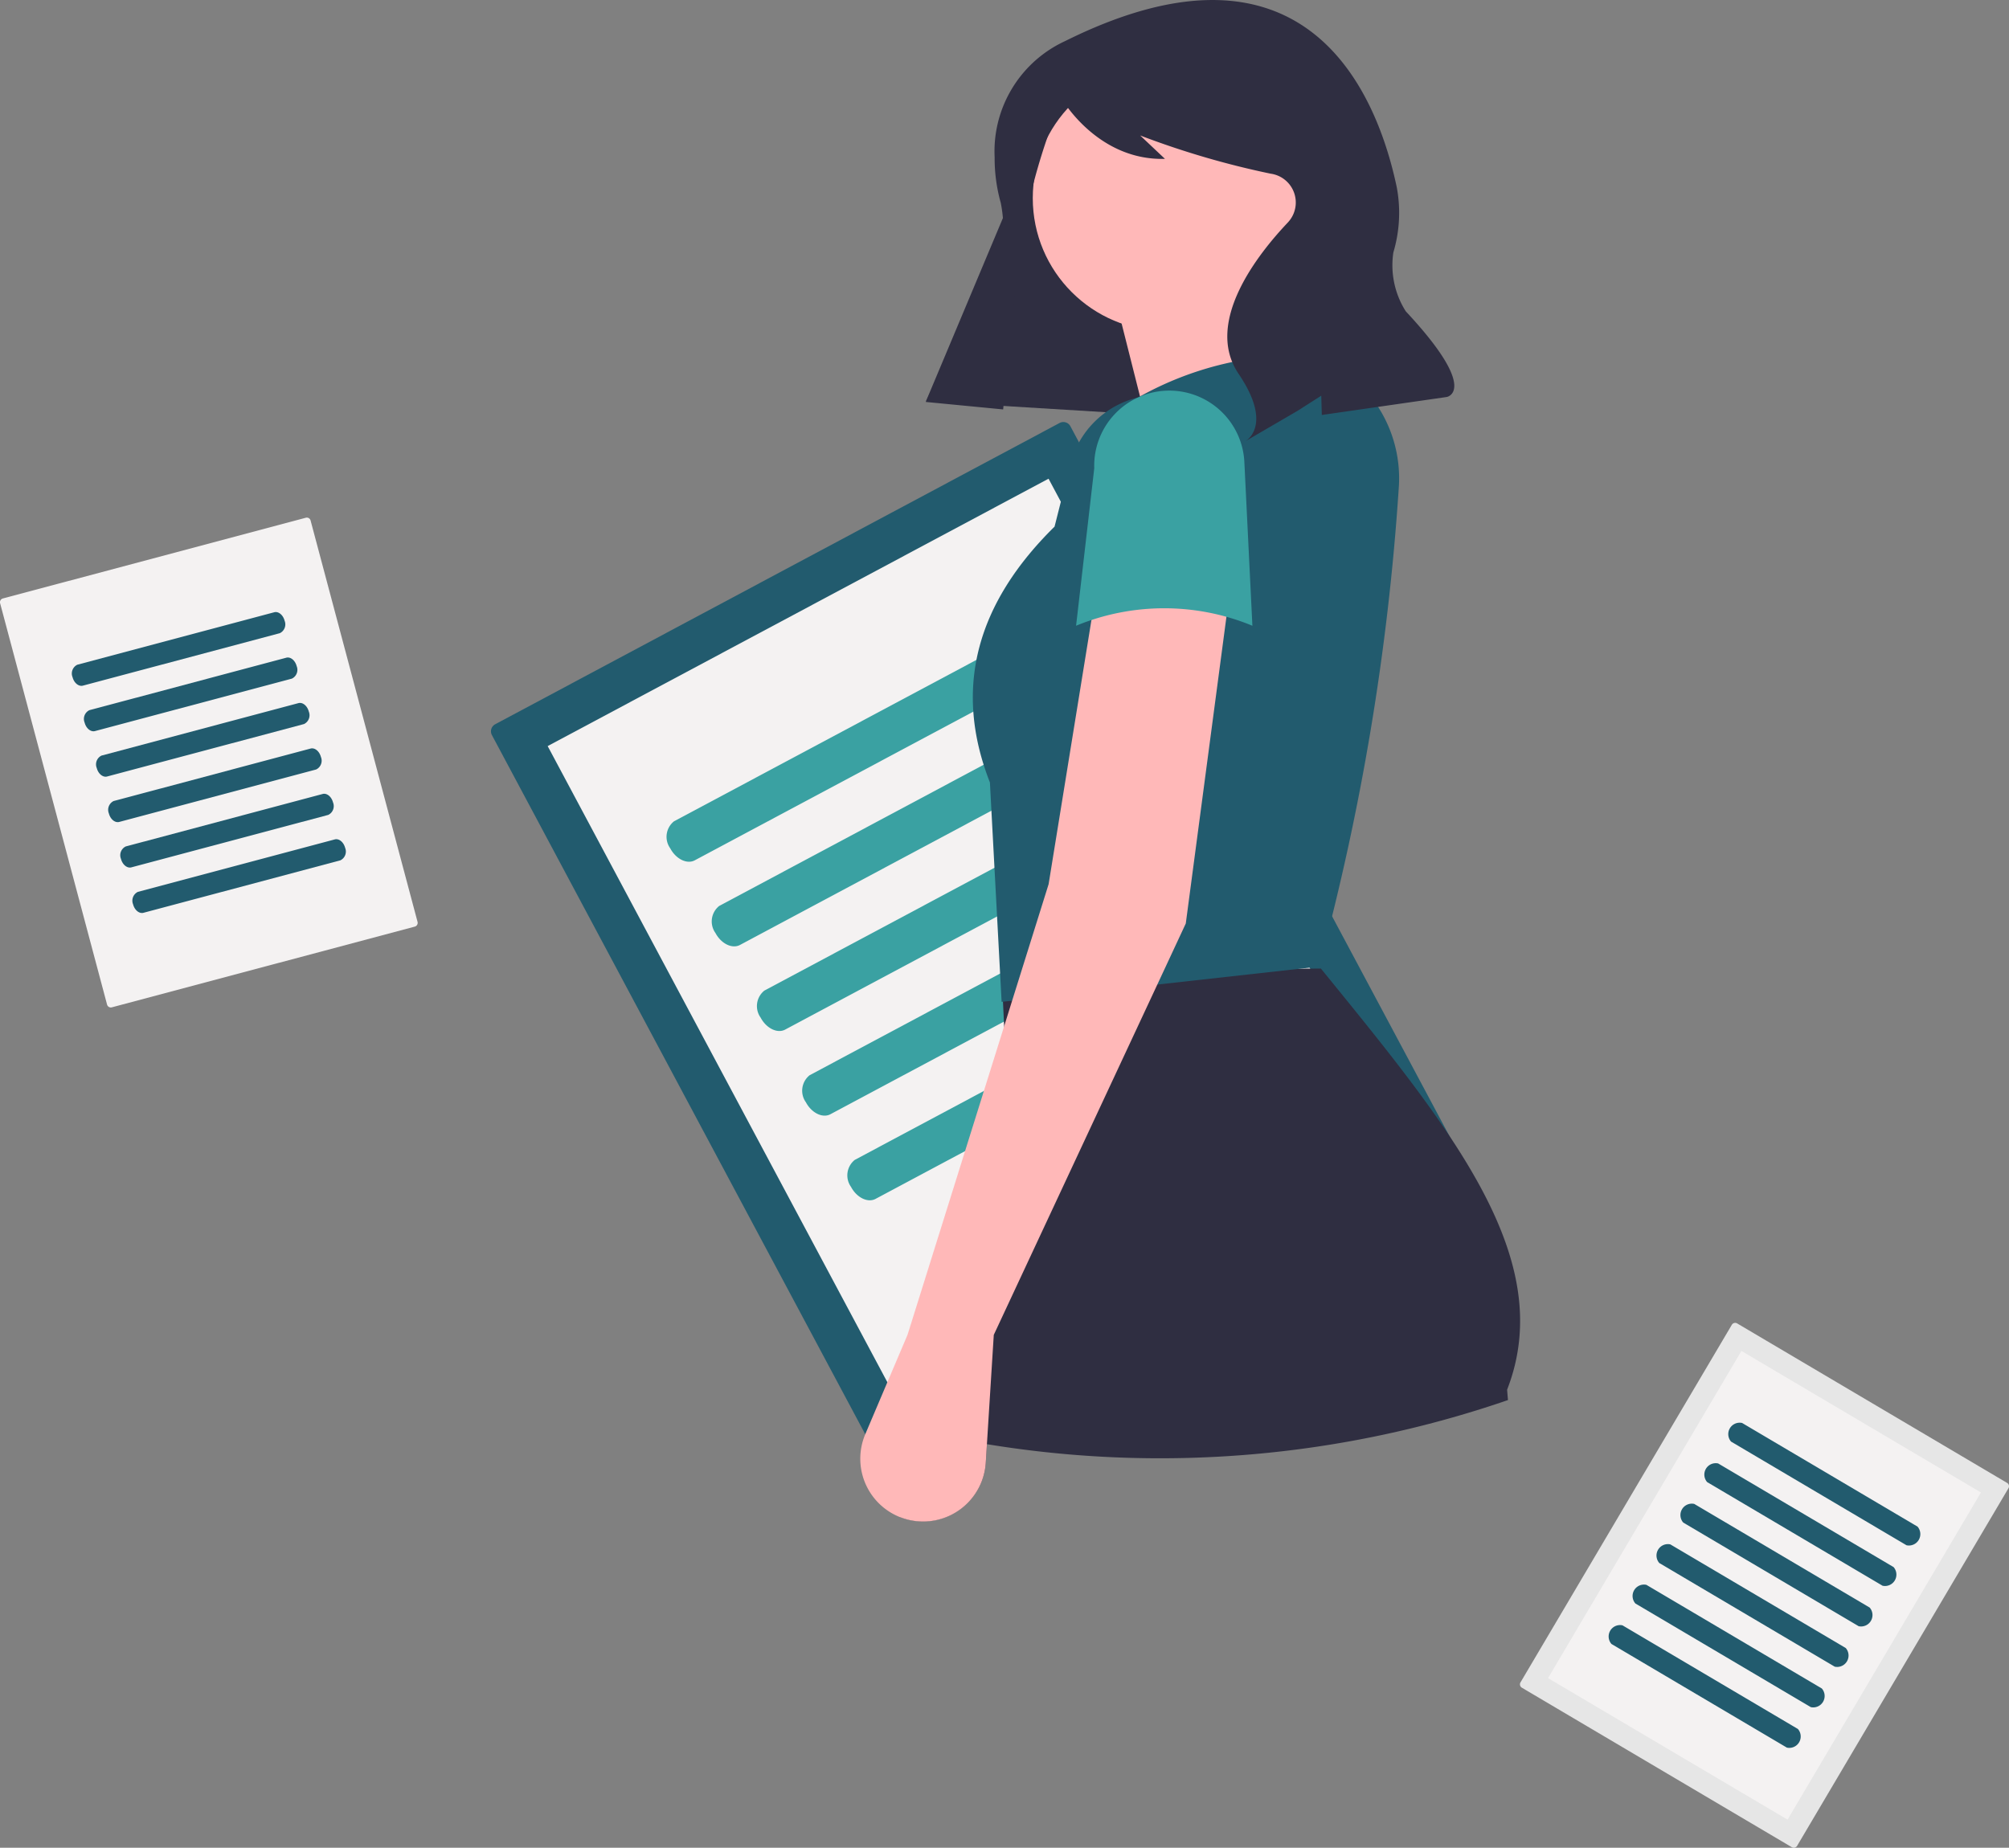 <svg xmlns="http://www.w3.org/2000/svg" width="103.001" height="94.746" viewBox="0 0 103.001 94.746">
  <rect x="0" y="0" width="103.001" height="94.746" fill="#808080" stroke="none"/>
  <g id="Group_20" data-name="Group 20" transform="translate(-1062 -1025.786)">
    <path id="Path_178" data-name="Path 178" d="M507.165,401.174a.41.41,0,0,0-.169.555l20.47,38.34a.41.41,0,0,0,.555.169l28.936-15.449a.411.411,0,0,0,.169-.555l-20.47-38.34a.411.411,0,0,0-.555-.169Z" transform="translate(580.224 661.75)" fill="#225b6e"/>
    <path id="Path_179" data-name="Path 179" d="M514.942,413.855l18.732,35.084,25.68-13.71-18.732-35.085Zm-1.627.869,0,0,0,0Z" transform="translate(575.137 650.189)" fill="#f4f2f2"/>
    <path id="Path_180" data-name="Path 180" d="M552.194,447.362a1.017,1.017,0,0,0-.19,1.386c.294.551.858.826,1.257.613L572.07,439.32a1.017,1.017,0,0,0,.19-1.386c-.294-.551-.858-.826-1.257-.613Z" transform="translate(544.36 620.54)" fill="#3aa1a2"/>
    <path id="Path_181" data-name="Path 181" d="M563.729,468.966a1.017,1.017,0,0,0-.19,1.386c.294.551.858.826,1.257.613L583.6,460.924a1.017,1.017,0,0,0,.19-1.386c-.294-.551-.858-.827-1.257-.613Z" transform="translate(535.142 603.276)" fill="#3aa1a2"/>
    <path id="Path_182" data-name="Path 182" d="M575.263,490.571a1.017,1.017,0,0,0-.19,1.386c.294.551.858.826,1.257.613l18.808-10.042a1.017,1.017,0,0,0,.19-1.386c-.294-.551-.858-.826-1.257-.613Z" transform="translate(525.925 586.011)" fill="#3aa1a2"/>
    <path id="Path_183" data-name="Path 183" d="M586.8,512.175a1.017,1.017,0,0,0-.19,1.386c.294.551.858.826,1.257.613l18.808-10.042a1.017,1.017,0,0,0,.19-1.386c-.294-.551-.858-.826-1.257-.613Z" transform="translate(516.708 568.747)" fill="#3aa1a2"/>
    <path id="Path_184" data-name="Path 184" d="M598.332,533.78a1.017,1.017,0,0,0-.19,1.386c.294.551.858.826,1.257.613l18.808-10.042a1.017,1.017,0,0,0,.19-1.386c-.294-.551-.858-.826-1.257-.613Z" transform="translate(507.491 551.483)" fill="#3aa1a2"/>
    <path id="Path_185" data-name="Path 185" d="M397.312,207.155l17.042,1.041,4.773-14.233L404.179,190.8Z" transform="translate(712.163 839.205)" fill="#2f2e41"/>
    <circle id="Ellipse_29" data-name="Ellipse 29" cx="6.816" cy="6.816" r="6.816" transform="translate(1114.95 1029.129)" fill="#ffb8b8"/>
    <path id="Path_186" data-name="Path 186" d="M458.076,246.947l-11.049,1.808L444.113,237.2l7.735-.7Z" transform="translate(674.765 802.689)" fill="#ffb8b8"/>
    <path id="Path_187" data-name="Path 187" d="M642.54,546.768l.044.53a54.8,54.8,0,0,1-26.714,2.262l-.058.942a3.224,3.224,0,0,1-4.378,2.8l1.9-4.221,2.409-5.342,1.579-3.5-.569-12.114-.06-1.254-.074-1.6,1.029-.006,7.313-.044,6.969-.044,1.063-.006C639.661,533.368,645.16,540.03,642.54,546.768Z" transform="translate(496.729 550.28)" fill="#2f2e41"/>
    <path id="Path_188" data-name="Path 188" d="M647.656,399.973l-16.273,1.808-.6-11.25c-1.91-4.871-.649-9.218,3.314-13.119l.806-3.189a4.722,4.722,0,0,1,3.488-3.438h0a16.813,16.813,0,0,1,9.067-2.151h0a6.765,6.765,0,0,1,4.284,6.828A125.34,125.34,0,0,1,647.656,399.973Z" transform="translate(481.97 675.378)" fill="#225b6e"/>
    <path id="Path_189" data-name="Path 189" d="M620.093,429.872l-.131.986-2.079,15.688-1.1,2.361-.36.771-8.384,17.963-.352,5.605-.058.942a3.22,3.22,0,1,1-6.174-1.463l.335-.79,1.828-4.3,4.956-15.831.408-1.306.486-1.553,1.382-4.414,2.2-13.573.209-1.294Z" transform="translate(504.912 626.594)" fill="#ffb8b8"/>
    <path id="Path_190" data-name="Path 190" d="M665.305,389.713a11.841,11.841,0,0,0-9.04,0l.932-8.075a3.851,3.851,0,0,1,3.647-3.977h0a3.851,3.851,0,0,1,4.049,3.657Z" transform="translate(460.905 668.16)" fill="#3aa1a2"/>
    <path id="Path_191" data-name="Path 191" d="M625.051,280.063a6.225,6.225,0,0,0-3.615,5.962,8.436,8.436,0,0,0,.312,2.328,6.628,6.628,0,0,1-1.125,5.21,48.163,48.163,0,0,0-2.719,5.005h0l3.968.383.656-6.578a32.65,32.65,0,0,1,2.333-9.275l.026-.062s1.821,3.164,5.281,3.067l-1.271-1.2a43.648,43.648,0,0,0,6.69,1.96,1.492,1.492,0,0,1,.9,2.482l-.042.046c-1.441,1.525-4.309,5.068-2.5,7.738s.345,3.453.345,3.453l2.677-1.559,1.215-.776.028.989,6.405-.922s1.723-.3-2.1-4.393a4.406,4.406,0,0,1-.636-3.023,7.1,7.1,0,0,0,.176-3.327C641.088,282.957,637.57,273.837,625.051,280.063Z" transform="translate(491.559 747.829)" fill="#2f2e41"/>
    <path id="Path_192" data-name="Path 192" d="M220.8,414.219a.2.2,0,0,0-.142.246l5.483,20.578a.2.2,0,0,0,.246.142l15.53-4.138a.2.2,0,0,0,.142-.246l-5.483-20.578a.2.2,0,0,0-.246-.142Z" transform="translate(841.348 642.254)" fill="#f4f2f2"/>
    <path id="Path_193" data-name="Path 193" d="M239.312,436.882a.5.5,0,0,0-.245.64c.079.3.317.49.531.433l10.095-2.69a.5.5,0,0,0,.245-.64c-.079-.3-.317-.49-.531-.433Z" transform="translate(826.653 622.989)" fill="#225b6e"/>
    <path id="Path_194" data-name="Path 194" d="M242.4,448.478a.5.5,0,0,0-.245.64c.079.3.317.49.531.433l10.095-2.69a.5.5,0,0,0,.245-.64c-.079-.3-.317-.49-.531-.433Z" transform="translate(824.184 613.723)" fill="#225b6e"/>
    <path id="Path_195" data-name="Path 195" d="M245.491,460.073a.5.5,0,0,0-.245.64c.079.3.317.49.531.433l10.095-2.69a.5.5,0,0,0,.245-.64c-.079-.3-.317-.49-.531-.433Z" transform="translate(821.715 604.457)" fill="#225b6e"/>
    <path id="Path_196" data-name="Path 196" d="M248.581,471.669a.5.5,0,0,0-.245.64c.079.3.317.49.531.433l10.095-2.69a.5.5,0,0,0,.245-.64c-.079-.3-.317-.49-.531-.433Z" transform="translate(819.247 595.191)" fill="#225b6e"/>
    <path id="Path_197" data-name="Path 197" d="M251.67,483.264a.5.5,0,0,0-.245.64c.079.3.317.49.531.433l10.095-2.69a.5.5,0,0,0,.245-.64c-.079-.3-.317-.49-.531-.433Z" transform="translate(816.778 585.925)" fill="#225b6e"/>
    <path id="Path_198" data-name="Path 198" d="M254.76,494.86a.5.5,0,0,0-.245.64c.079.3.317.49.531.433l10.095-2.69a.5.5,0,0,0,.245-.64c-.079-.3-.317-.49-.531-.433Z" transform="translate(814.309 576.659)" fill="#225b6e"/>
    <path id="Path_214" data-name="Path 214" d="M865.685,595.635a.2.2,0,0,0-.275.071L854.576,614.04a.2.2,0,0,0,.071.275l13.837,8.177a.2.2,0,0,0,.275-.071l10.834-18.334a.2.2,0,0,0-.071-.275Z" transform="translate(285.38 498.013)" fill="#e6e6e6"/>
    <path id="Path_215" data-name="Path 215" d="M871.626,600.941l-9.914,16.777,12.28,7.257,9.914-16.777Zm-.778-.46h0Z" transform="translate(279.656 494.118)" fill="#f4f2f2"/>
    <path id="Path_216" data-name="Path 216" d="M908.334,620.985a.585.585,0,0,0-.565.956l8.994,5.315a.585.585,0,0,0,.565-.956Z" transform="translate(242.983 477.767)" fill="#225b6e"/>
    <path id="Path_217" data-name="Path 217" d="M902.229,631.316a.585.585,0,0,0-.565.956l8.994,5.315a.585.585,0,0,0,.565-.956Z" transform="translate(247.861 469.512)" fill="#225b6e"/>
    <path id="Path_218" data-name="Path 218" d="M896.124,641.647a.585.585,0,0,0-.565.956l8.994,5.315a.585.585,0,0,0,.565-.956Z" transform="translate(252.74 461.256)" fill="#225b6e"/>
    <path id="Path_219" data-name="Path 219" d="M890.019,651.977a.585.585,0,0,0-.565.956l8.994,5.315a.585.585,0,0,0,.565-.956Z" transform="translate(257.618 453.001)" fill="#225b6e"/>
    <path id="Path_220" data-name="Path 220" d="M883.914,662.308a.585.585,0,0,0-.565.956l8.994,5.315a.585.585,0,0,0,.565-.956Z" transform="translate(262.497 444.745)" fill="#225b6e"/>
    <path id="Path_221" data-name="Path 221" d="M877.809,672.639a.585.585,0,0,0-.565.956l8.994,5.315a.585.585,0,0,0,.565-.956Z" transform="translate(267.375 436.49)" fill="#225b6e"/>
  </g>
</svg>
